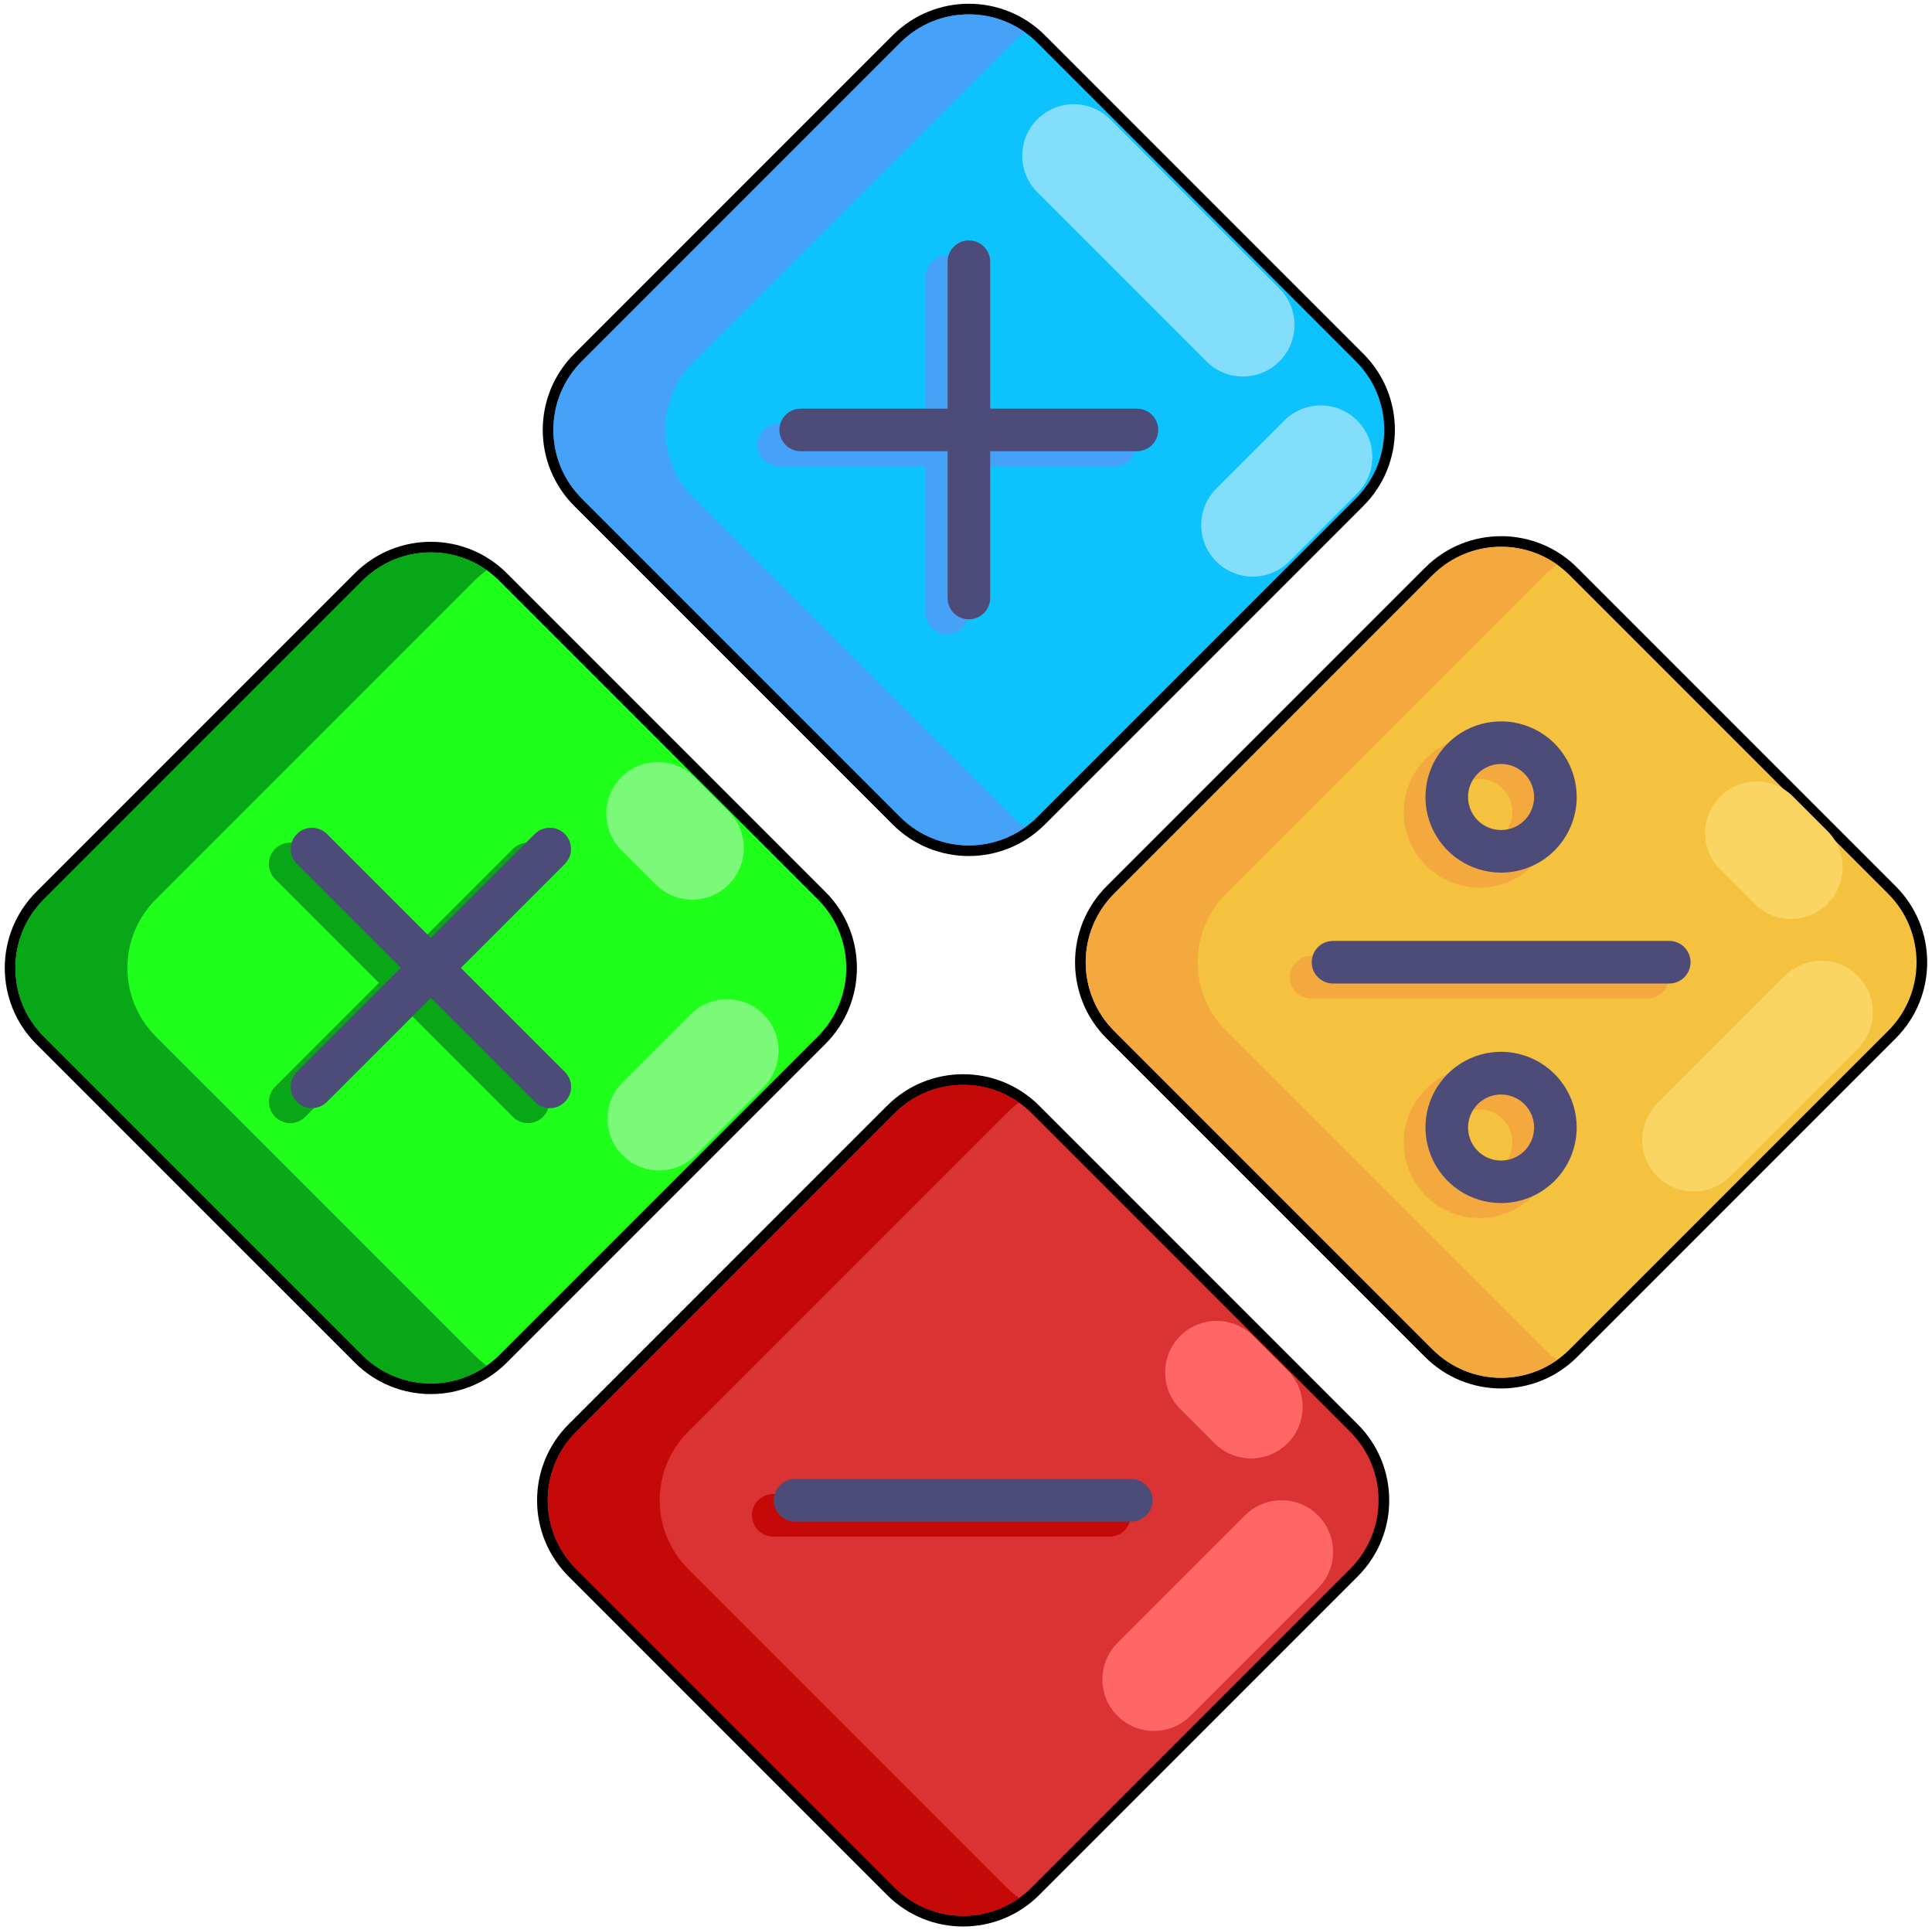 <svg width="1814" height="1812" viewBox="0 0 1814 1812" fill="none" xmlns="http://www.w3.org/2000/svg">
<g clip-path="url(#clip0_1_2)">
<path d="M1273.04 339.21L974.006 40.175C938.469 4.637 880.851 4.637 845.313 40.175L546.249 339.238C510.712 374.776 510.712 432.394 546.249 467.932L845.285 766.967C880.822 802.505 938.44 802.505 973.978 766.967L1273.04 467.904C1308.58 432.366 1308.58 374.748 1273.04 339.21Z" fill="#67BAEB"/>
<path d="M1772.84 839.034L1473.81 539.999C1438.27 504.461 1380.65 504.461 1345.11 539.999L1046.05 839.062C1010.51 874.6 1010.51 932.218 1046.05 967.756L1345.08 1266.79C1380.62 1302.33 1438.24 1302.33 1473.78 1266.79L1772.84 967.728C1808.38 932.19 1808.38 874.572 1772.84 839.034Z" fill="#F4C23F"/>
<path d="M771.458 840.775L472.423 541.739C434.932 504.249 374.148 504.249 336.658 541.739L37.594 840.803C0.104 878.293 0.104 939.077 37.594 976.567L336.63 1275.6C374.12 1313.09 434.904 1313.09 472.394 1275.6L771.458 976.539C808.948 939.049 808.948 878.265 771.458 840.775Z" fill="#20FF1C" stroke="black" stroke-width="10"/>
<path d="M1267.72 1344.13L968.687 1045.1C933.149 1009.56 875.531 1009.56 839.994 1045.1L540.93 1344.16C505.392 1379.7 505.392 1437.32 540.93 1472.86L839.965 1771.89C875.503 1807.43 933.121 1807.43 968.659 1771.89L1267.72 1472.83C1303.26 1437.29 1303.26 1379.67 1267.72 1344.13Z" fill="#67BAEB"/>
<path d="M1276.58 335.675L977.542 36.639C940.052 -0.851 879.268 -0.851 841.777 36.639L542.714 335.703C505.223 373.193 505.223 433.977 542.714 471.467L841.749 770.503C879.239 807.993 940.023 807.993 977.514 770.503L1276.58 471.439C1314.07 433.949 1314.07 373.165 1276.58 335.675Z" fill="#0EC3FD" stroke="black" stroke-width="10"/>
<path d="M1776.38 835.499L1477.34 536.463C1439.85 498.973 1379.07 498.973 1341.58 536.463L1042.51 835.527C1005.02 873.017 1005.02 933.801 1042.51 971.291L1341.55 1270.33C1379.04 1307.82 1439.82 1307.82 1477.31 1270.33L1776.38 971.263C1813.87 933.773 1813.87 872.989 1776.38 835.499Z" fill="#F4C23F" stroke="black" stroke-width="10"/>
<path d="M1271.26 1340.6L972.223 1041.56C934.732 1004.07 873.948 1004.07 836.458 1041.56L537.394 1340.63C499.904 1378.12 499.904 1438.9 537.394 1476.39L836.43 1775.43C873.92 1812.92 934.704 1812.92 972.194 1775.43L1271.26 1476.36C1308.75 1438.87 1308.75 1378.09 1271.26 1340.6Z" fill="#DB3333" stroke="black" stroke-width="10"/>
<path d="M950.5 767L651.4 467.9C642.937 459.456 636.223 449.426 631.641 438.384C627.06 427.342 624.702 415.505 624.702 403.55C624.702 391.595 627.06 379.758 631.641 368.716C636.223 357.674 642.937 347.644 651.4 339.2L950.5 40.1C954.112 36.474 958.026 33.162 962.2 30.2C944.678 17.796 923.334 11.986 901.942 13.797C880.55 15.609 860.487 24.925 845.3 40.1L546.2 339.2C529.157 356.279 519.585 379.422 519.585 403.55C519.585 427.678 529.157 450.821 546.2 467.9L845.3 767C860.487 782.175 880.55 791.491 901.942 793.303C923.334 795.114 944.678 789.305 962.2 776.9C958.026 773.938 954.112 770.626 950.5 767Z" fill="#46A1F8"/>
<path d="M1450.3 1266.8L1151.2 967.7C1142.74 959.256 1136.02 949.226 1131.44 938.184C1126.86 927.142 1124.5 915.305 1124.5 903.35C1124.5 891.395 1126.86 879.558 1131.44 868.516C1136.02 857.474 1142.74 847.444 1151.2 839L1450.3 539.9C1453.91 536.274 1457.83 532.962 1462 530C1444.48 517.596 1423.13 511.786 1401.74 513.597C1380.35 515.409 1360.29 524.725 1345.1 539.9L1046 839C1028.96 856.079 1019.38 879.222 1019.38 903.35C1019.38 927.478 1028.96 950.621 1046 967.7L1345.1 1266.8C1360.29 1281.97 1380.35 1291.29 1401.74 1293.1C1423.13 1294.91 1444.48 1289.1 1462 1276.7C1457.83 1273.74 1453.91 1270.43 1450.3 1266.8Z" fill="#F4A93F"/>
<path d="M445.4 1272.1L146.3 973C137.837 964.556 131.123 954.526 126.541 943.484C121.96 932.442 119.602 920.605 119.602 908.65C119.602 896.695 121.96 884.858 126.541 873.816C131.123 862.774 137.837 852.744 146.3 844.3L445.4 545.2C449.012 541.574 452.926 538.262 457.1 535.3C439.578 522.896 418.234 517.086 396.842 518.897C375.45 520.709 355.387 530.025 340.2 545.2L41.1 844.3C24.057 861.379 14.485 884.522 14.485 908.65C14.485 932.778 24.057 955.921 41.1 973L340.2 1272.1C355.387 1287.27 375.45 1296.59 396.842 1298.4C418.234 1300.21 439.578 1294.4 457.1 1282C452.926 1279.04 449.012 1275.73 445.4 1272.1Z" fill="#08A718"/>
<path d="M945.2 1771.9L646.1 1472.8C637.637 1464.36 630.923 1454.33 626.341 1443.28C621.76 1432.24 619.402 1420.4 619.402 1408.45C619.402 1396.5 621.76 1384.66 626.341 1373.62C630.923 1362.57 637.637 1352.54 646.1 1344.1L945.2 1045C948.812 1041.37 952.726 1038.06 956.9 1035.1C939.378 1022.7 918.034 1016.89 896.642 1018.7C875.25 1020.51 855.187 1029.83 840 1045L540.9 1344.1C523.857 1361.18 514.285 1384.32 514.285 1408.45C514.285 1432.58 523.857 1455.72 540.9 1472.8L840 1771.9C855.187 1787.07 875.25 1796.39 896.642 1798.2C918.034 1800.01 939.378 1794.2 956.9 1781.8C952.726 1778.84 948.812 1775.53 945.2 1771.9Z" fill="#C50909"/>
<path d="M272.4 1054.4C268.457 1054.36 264.614 1053.15 261.35 1050.94C258.086 1048.73 255.544 1045.61 254.041 1041.96C252.538 1038.32 252.14 1034.31 252.898 1030.44C253.655 1026.57 255.534 1023.01 258.3 1020.2L481.6 796.9C485.353 793.147 490.443 791.039 495.75 791.039C501.057 791.039 506.147 793.147 509.9 796.9C513.653 800.653 515.761 805.743 515.761 811.05C515.761 816.357 513.653 821.447 509.9 825.2L286.6 1048.5C284.739 1050.37 282.527 1051.86 280.09 1052.87C277.653 1053.88 275.039 1054.4 272.4 1054.4Z" fill="#08A718"/>
<path d="M495.7 1054.4C493.077 1054.39 490.481 1053.87 488.061 1052.86C485.641 1051.85 483.445 1050.36 481.6 1048.5L258.3 825.2C254.547 821.447 252.439 816.357 252.439 811.05C252.439 805.743 254.547 800.653 258.3 796.9C262.053 793.147 267.143 791.039 272.45 791.039C277.757 791.039 282.847 793.147 286.6 796.9L509.9 1020.2C512.672 1023.02 514.552 1026.59 515.306 1030.47C516.06 1034.34 515.654 1038.36 514.139 1042.01C512.624 1045.66 510.067 1048.78 506.787 1050.98C503.508 1053.19 499.651 1054.38 495.7 1054.4Z" fill="#08A718"/>
<path d="M292.9 1040.3C290.274 1040.32 287.671 1039.8 285.248 1038.79C282.825 1037.78 280.632 1036.28 278.8 1034.4C276.943 1032.55 275.47 1030.35 274.465 1027.93C273.46 1025.51 272.943 1022.92 272.943 1020.3C272.943 1017.68 273.46 1015.09 274.465 1012.67C275.47 1010.25 276.943 1008.05 278.8 1006.2L502.1 782.9C503.952 781.048 506.15 779.58 508.569 778.577C510.988 777.575 513.581 777.06 516.2 777.06C518.819 777.06 521.412 777.575 523.831 778.577C526.25 779.58 528.448 781.048 530.3 782.9C532.152 784.752 533.62 786.95 534.623 789.369C535.625 791.788 536.14 794.381 536.14 797C536.14 799.619 535.625 802.212 534.623 804.631C533.62 807.05 532.152 809.248 530.3 811.1L307 1034.4C305.155 1036.26 302.959 1037.75 300.539 1038.76C298.119 1039.77 295.523 1040.29 292.9 1040.3Z" fill="#4D4C78"/>
<path d="M516.2 1040.3C513.574 1040.32 510.971 1039.8 508.548 1038.79C506.125 1037.78 503.932 1036.28 502.1 1034.4L278.8 811.1C275.06 807.36 272.96 802.289 272.96 797C272.96 791.711 275.06 786.64 278.8 782.9C282.54 779.16 287.611 777.06 292.9 777.06C298.189 777.06 303.26 779.16 307 782.9L530.3 1006.2C532.181 1008.04 533.675 1010.23 534.696 1012.65C535.716 1015.07 536.242 1017.67 536.242 1020.3C536.242 1022.93 535.716 1025.53 534.696 1027.95C533.675 1030.37 532.181 1032.56 530.3 1034.4C528.468 1036.28 526.275 1037.78 523.852 1038.79C521.429 1039.8 518.826 1040.32 516.2 1040.3Z" fill="#4D4C78"/>
<path d="M1041.8 1442.5H726C720.696 1442.5 715.609 1440.39 711.858 1436.64C708.107 1432.89 706 1427.8 706 1422.5C706 1417.2 708.107 1412.11 711.858 1408.36C715.609 1404.61 720.696 1402.5 726 1402.5H1041.8C1047.1 1402.5 1052.19 1404.61 1055.94 1408.36C1059.69 1412.11 1061.8 1417.2 1061.8 1422.5C1061.8 1427.8 1059.69 1432.89 1055.94 1436.64C1052.19 1440.39 1047.1 1442.5 1041.8 1442.5Z" fill="#C50909"/>
<path d="M1062.2 1428.4H746.5C741.196 1428.4 736.109 1426.29 732.358 1422.54C728.607 1418.79 726.5 1413.7 726.5 1408.4C726.5 1403.1 728.607 1398.01 732.358 1394.26C736.109 1390.51 741.196 1388.4 746.5 1388.4H1062.2C1067.5 1388.4 1072.59 1390.51 1076.34 1394.26C1080.09 1398.01 1082.2 1403.1 1082.2 1408.4C1082.2 1413.7 1080.09 1418.79 1076.34 1422.54C1072.59 1426.29 1067.5 1428.4 1062.2 1428.4Z" fill="#4D4C78"/>
<path d="M889.2 595.5C883.896 595.5 878.809 593.393 875.058 589.642C871.307 585.891 869.2 580.804 869.2 575.5V259.7C869.2 254.396 871.307 249.309 875.058 245.558C878.809 241.807 883.896 239.7 889.2 239.7C894.504 239.7 899.591 241.807 903.342 245.558C907.093 249.309 909.2 254.396 909.2 259.7V575.5C909.174 580.796 907.058 585.868 903.313 589.613C899.568 593.358 894.496 595.474 889.2 595.5Z" fill="#46A1F8"/>
<path d="M1047.1 437.6H731.3C725.996 437.6 720.909 435.493 717.158 431.742C713.407 427.991 711.3 422.904 711.3 417.6C711.3 412.296 713.407 407.209 717.158 403.458C720.909 399.707 725.996 397.6 731.3 397.6H1047.1C1052.4 397.6 1057.49 399.707 1061.24 403.458C1064.99 407.209 1067.1 412.296 1067.1 417.6C1067.1 422.904 1064.99 427.991 1061.24 431.742C1057.49 435.493 1052.4 437.6 1047.1 437.6Z" fill="#46A1F8"/>
<path d="M1546.9 937.4H1231.1C1225.8 937.4 1220.71 935.293 1216.96 931.542C1213.21 927.791 1211.1 922.704 1211.1 917.4C1211.1 912.096 1213.21 907.009 1216.96 903.258C1220.71 899.507 1225.8 897.4 1231.1 897.4H1546.9C1552.2 897.4 1557.29 899.507 1561.04 903.258C1564.79 907.009 1566.9 912.096 1566.9 917.4C1566.9 922.704 1564.79 927.791 1561.04 931.542C1557.29 935.293 1552.2 937.4 1546.9 937.4Z" fill="#F4A93F"/>
<path d="M1389 833.3C1374.96 833.3 1361.23 829.136 1349.55 821.334C1337.88 813.533 1328.78 802.444 1323.4 789.471C1318.03 776.497 1316.62 762.221 1319.36 748.449C1322.1 734.676 1328.87 722.025 1338.8 712.095C1348.72 702.166 1361.38 695.404 1375.15 692.664C1388.92 689.925 1403.2 691.331 1416.17 696.705C1429.14 702.078 1440.23 711.179 1448.03 722.855C1455.84 734.53 1460 748.258 1460 762.3C1459.97 781.122 1452.48 799.166 1439.18 812.475C1425.87 825.785 1407.82 833.274 1389 833.3ZM1389 731.3C1382.87 731.3 1376.88 733.118 1371.78 736.524C1366.68 739.931 1362.71 744.772 1360.36 750.437C1358.01 756.101 1357.4 762.334 1358.6 768.348C1359.79 774.361 1362.74 779.885 1367.08 784.22C1371.42 788.556 1376.94 791.508 1382.95 792.704C1388.97 793.901 1395.2 793.287 1400.86 790.94C1406.53 788.594 1411.37 784.621 1414.78 779.523C1418.18 774.425 1420 768.431 1420 762.3C1420 754.078 1416.73 746.193 1410.92 740.38C1405.11 734.566 1397.22 731.3 1389 731.3Z" fill="#F4A93F"/>
<path d="M1389 1143.5C1374.96 1143.5 1361.23 1139.34 1349.55 1131.53C1337.88 1123.73 1328.78 1112.64 1323.4 1099.67C1318.03 1086.7 1316.62 1072.42 1319.36 1058.65C1322.1 1044.88 1328.87 1032.22 1338.8 1022.3C1348.72 1012.37 1361.38 1005.6 1375.15 1002.86C1388.92 1000.12 1403.2 1001.53 1416.17 1006.9C1429.14 1012.28 1440.23 1021.38 1448.03 1033.05C1455.84 1044.73 1460 1058.46 1460 1072.5C1460 1091.33 1452.52 1109.39 1439.2 1122.7C1425.89 1136.02 1407.83 1143.5 1389 1143.5ZM1389 1041.5C1382.87 1041.5 1376.88 1043.32 1371.78 1046.72C1366.68 1050.13 1362.71 1054.97 1360.36 1060.64C1358.01 1066.3 1357.4 1072.53 1358.6 1078.55C1359.79 1084.56 1362.74 1090.08 1367.08 1094.42C1371.42 1098.76 1376.94 1101.71 1382.95 1102.9C1388.97 1104.1 1395.2 1103.49 1400.86 1101.14C1406.53 1098.79 1411.37 1094.82 1414.78 1089.72C1418.18 1084.62 1420 1078.63 1420 1072.5C1420 1064.28 1416.73 1056.39 1410.92 1050.58C1405.11 1044.77 1397.22 1041.5 1389 1041.5Z" fill="#F4A93F"/>
<path d="M1567.3 923.3H1251.6C1246.3 923.3 1241.21 921.193 1237.46 917.442C1233.71 913.691 1231.6 908.604 1231.6 903.3C1231.6 897.996 1233.71 892.909 1237.46 889.158C1241.21 885.407 1246.3 883.3 1251.6 883.3H1567.3C1572.6 883.3 1577.69 885.407 1581.44 889.158C1585.19 892.909 1587.3 897.996 1587.3 903.3C1587.3 908.604 1585.19 913.691 1581.44 917.442C1577.69 921.193 1572.6 923.3 1567.3 923.3Z" fill="#4D4C78"/>
<path d="M1409.4 819.2C1395.36 819.2 1381.63 815.036 1369.95 807.234C1358.28 799.433 1349.18 788.344 1343.8 775.371C1338.43 762.397 1337.02 748.121 1339.76 734.349C1342.5 720.576 1349.27 707.925 1359.2 697.995C1369.12 688.066 1381.78 681.304 1395.55 678.564C1409.32 675.825 1423.6 677.231 1436.57 682.605C1449.54 687.978 1460.63 697.079 1468.43 708.755C1476.24 720.43 1480.4 734.158 1480.4 748.2C1480.4 767.03 1472.92 785.09 1459.6 798.405C1446.29 811.72 1428.23 819.2 1409.4 819.2ZM1409.4 717.2C1403.27 717.2 1397.28 719.018 1392.18 722.424C1387.08 725.831 1383.11 730.672 1380.76 736.337C1378.41 742.001 1377.8 748.234 1379 754.248C1380.19 760.261 1383.14 765.785 1387.48 770.12C1391.82 774.456 1397.34 777.408 1403.35 778.604C1409.37 779.801 1415.6 779.187 1421.26 776.84C1426.93 774.494 1431.77 770.521 1435.18 765.423C1438.58 760.325 1440.4 754.331 1440.4 748.2C1440.4 739.978 1437.13 732.093 1431.32 726.28C1425.51 720.466 1417.62 717.2 1409.4 717.2Z" fill="#4D4C78"/>
<path d="M1409.4 1129.4C1395.35 1129.4 1381.62 1125.23 1369.94 1117.43C1358.27 1109.62 1349.17 1098.53 1343.8 1085.55C1338.42 1072.57 1337.02 1058.29 1339.77 1044.51C1342.52 1030.74 1349.29 1018.09 1359.23 1008.16C1369.17 998.234 1381.83 991.48 1395.61 988.752C1409.39 986.024 1423.67 987.444 1436.64 992.833C1449.61 998.222 1460.69 1007.34 1468.48 1019.03C1476.27 1030.72 1480.42 1044.45 1480.4 1058.5C1480.37 1077.31 1472.88 1095.35 1459.57 1108.64C1446.26 1121.93 1428.21 1129.4 1409.4 1129.4ZM1409.4 1027.5C1403.27 1027.5 1397.28 1029.32 1392.18 1032.72C1387.08 1036.13 1383.11 1040.97 1380.76 1046.64C1378.41 1052.3 1377.8 1058.53 1379 1064.55C1380.19 1070.56 1383.14 1076.08 1387.48 1080.42C1391.82 1084.76 1397.34 1087.71 1403.35 1088.9C1409.37 1090.1 1415.6 1089.49 1421.26 1087.14C1426.93 1084.79 1431.77 1080.82 1435.18 1075.72C1438.58 1070.62 1440.4 1064.63 1440.4 1058.5C1440.4 1050.28 1437.13 1042.39 1431.32 1036.58C1425.51 1030.77 1417.62 1027.5 1409.4 1027.5Z" fill="#4D4C78"/>
<path d="M909.7 581.4C907.07 581.413 904.463 580.905 902.031 579.905C899.598 578.904 897.388 577.431 895.528 575.572C893.669 573.712 892.196 571.502 891.195 569.069C890.195 566.637 889.687 564.03 889.7 561.4V245.7C889.7 240.396 891.807 235.309 895.558 231.558C899.309 227.807 904.396 225.7 909.7 225.7C915.004 225.7 920.091 227.807 923.842 231.558C927.593 235.309 929.7 240.396 929.7 245.7V561.4C929.7 566.704 927.593 571.791 923.842 575.542C920.091 579.293 915.004 581.4 909.7 581.4Z" fill="#4D4C78"/>
<path d="M1067.5 423.6H751.8C746.496 423.6 741.409 421.493 737.658 417.742C733.907 413.991 731.8 408.904 731.8 403.6C731.8 398.296 733.907 393.209 737.658 389.458C741.409 385.707 746.496 383.6 751.8 383.6H1067.5C1072.8 383.6 1077.89 385.707 1081.64 389.458C1085.39 393.209 1087.5 398.296 1087.5 403.6C1087.5 408.904 1085.39 413.991 1081.64 417.742C1077.89 421.493 1072.8 423.6 1067.5 423.6Z" fill="#4D4C78"/>
<path d="M1042.44 112.02C1023.54 93.118 992.897 93.118 973.996 112.02C955.094 130.921 955.094 161.566 973.996 180.468L1132.8 339.277C1151.71 358.178 1182.35 358.178 1201.25 339.277C1220.15 320.375 1220.15 289.73 1201.25 270.829L1042.44 112.02Z" fill="#83DEFB"/>
<path d="M1274.33 463.25C1293.23 444.348 1293.23 413.703 1274.33 394.802C1255.43 375.9 1224.78 375.9 1205.88 394.802L1142.01 458.668C1123.11 477.569 1123.11 508.214 1142.01 527.116C1160.92 546.017 1191.56 546.017 1210.46 527.116L1274.33 463.25Z" fill="#83DEFB"/>
<path d="M716.875 1020.68C735.776 1001.78 735.776 971.132 716.875 952.231C697.974 933.33 667.328 933.33 648.427 952.231L584.561 1016.1C565.66 1035 565.66 1065.64 584.561 1084.54C603.462 1103.45 634.108 1103.45 653.009 1084.54L716.875 1020.68Z" fill="#7AFA78"/>
<path d="M1176.59 1254.2C1157.69 1235.3 1127.04 1235.3 1108.14 1254.2C1089.24 1273.1 1089.24 1303.75 1108.14 1322.65L1140.44 1354.95C1159.34 1373.85 1189.99 1373.85 1208.89 1354.95C1227.79 1336.05 1227.79 1305.4 1208.89 1286.5L1176.59 1254.2Z" fill="#FF6767"/>
<path d="M1237.48 1491.02C1256.38 1472.12 1256.38 1441.47 1237.48 1422.57C1218.57 1403.67 1187.93 1403.67 1169.03 1422.57L1049.26 1542.34C1030.36 1561.24 1030.36 1591.89 1049.26 1610.79C1068.16 1629.69 1098.8 1629.69 1117.71 1610.79L1237.48 1491.02Z" fill="#FF6767"/>
<path d="M1683.54 747.787C1664.64 728.886 1634 728.886 1615.1 747.787C1596.19 766.689 1596.19 797.334 1615.1 816.235L1647.4 848.536C1666.3 867.437 1696.94 867.437 1715.84 848.536C1734.75 829.635 1734.75 798.989 1715.84 780.088L1683.54 747.787Z" fill="#FAD564"/>
<path d="M651.894 729.599C632.992 710.697 602.347 710.697 583.446 729.599C564.545 748.5 564.544 779.145 583.446 798.047L615.747 830.347C634.648 849.249 665.293 849.249 684.194 830.347C703.096 811.446 703.096 780.801 684.194 761.899L651.894 729.599Z" fill="#7AFA78"/>
<path d="M1744.29 984.574C1763.19 965.672 1763.19 935.027 1744.29 916.126C1725.39 897.225 1694.74 897.225 1675.84 916.126L1556.07 1035.9C1537.17 1054.8 1537.17 1085.44 1556.07 1104.34C1574.97 1123.25 1605.62 1123.25 1624.52 1104.34L1744.29 984.574Z" fill="#FAD564"/>
</g>
<defs>
<clipPath id="clip0_1_2">
<rect width="1814" height="1812" fill="white"/>
</clipPath>
</defs>
</svg>

